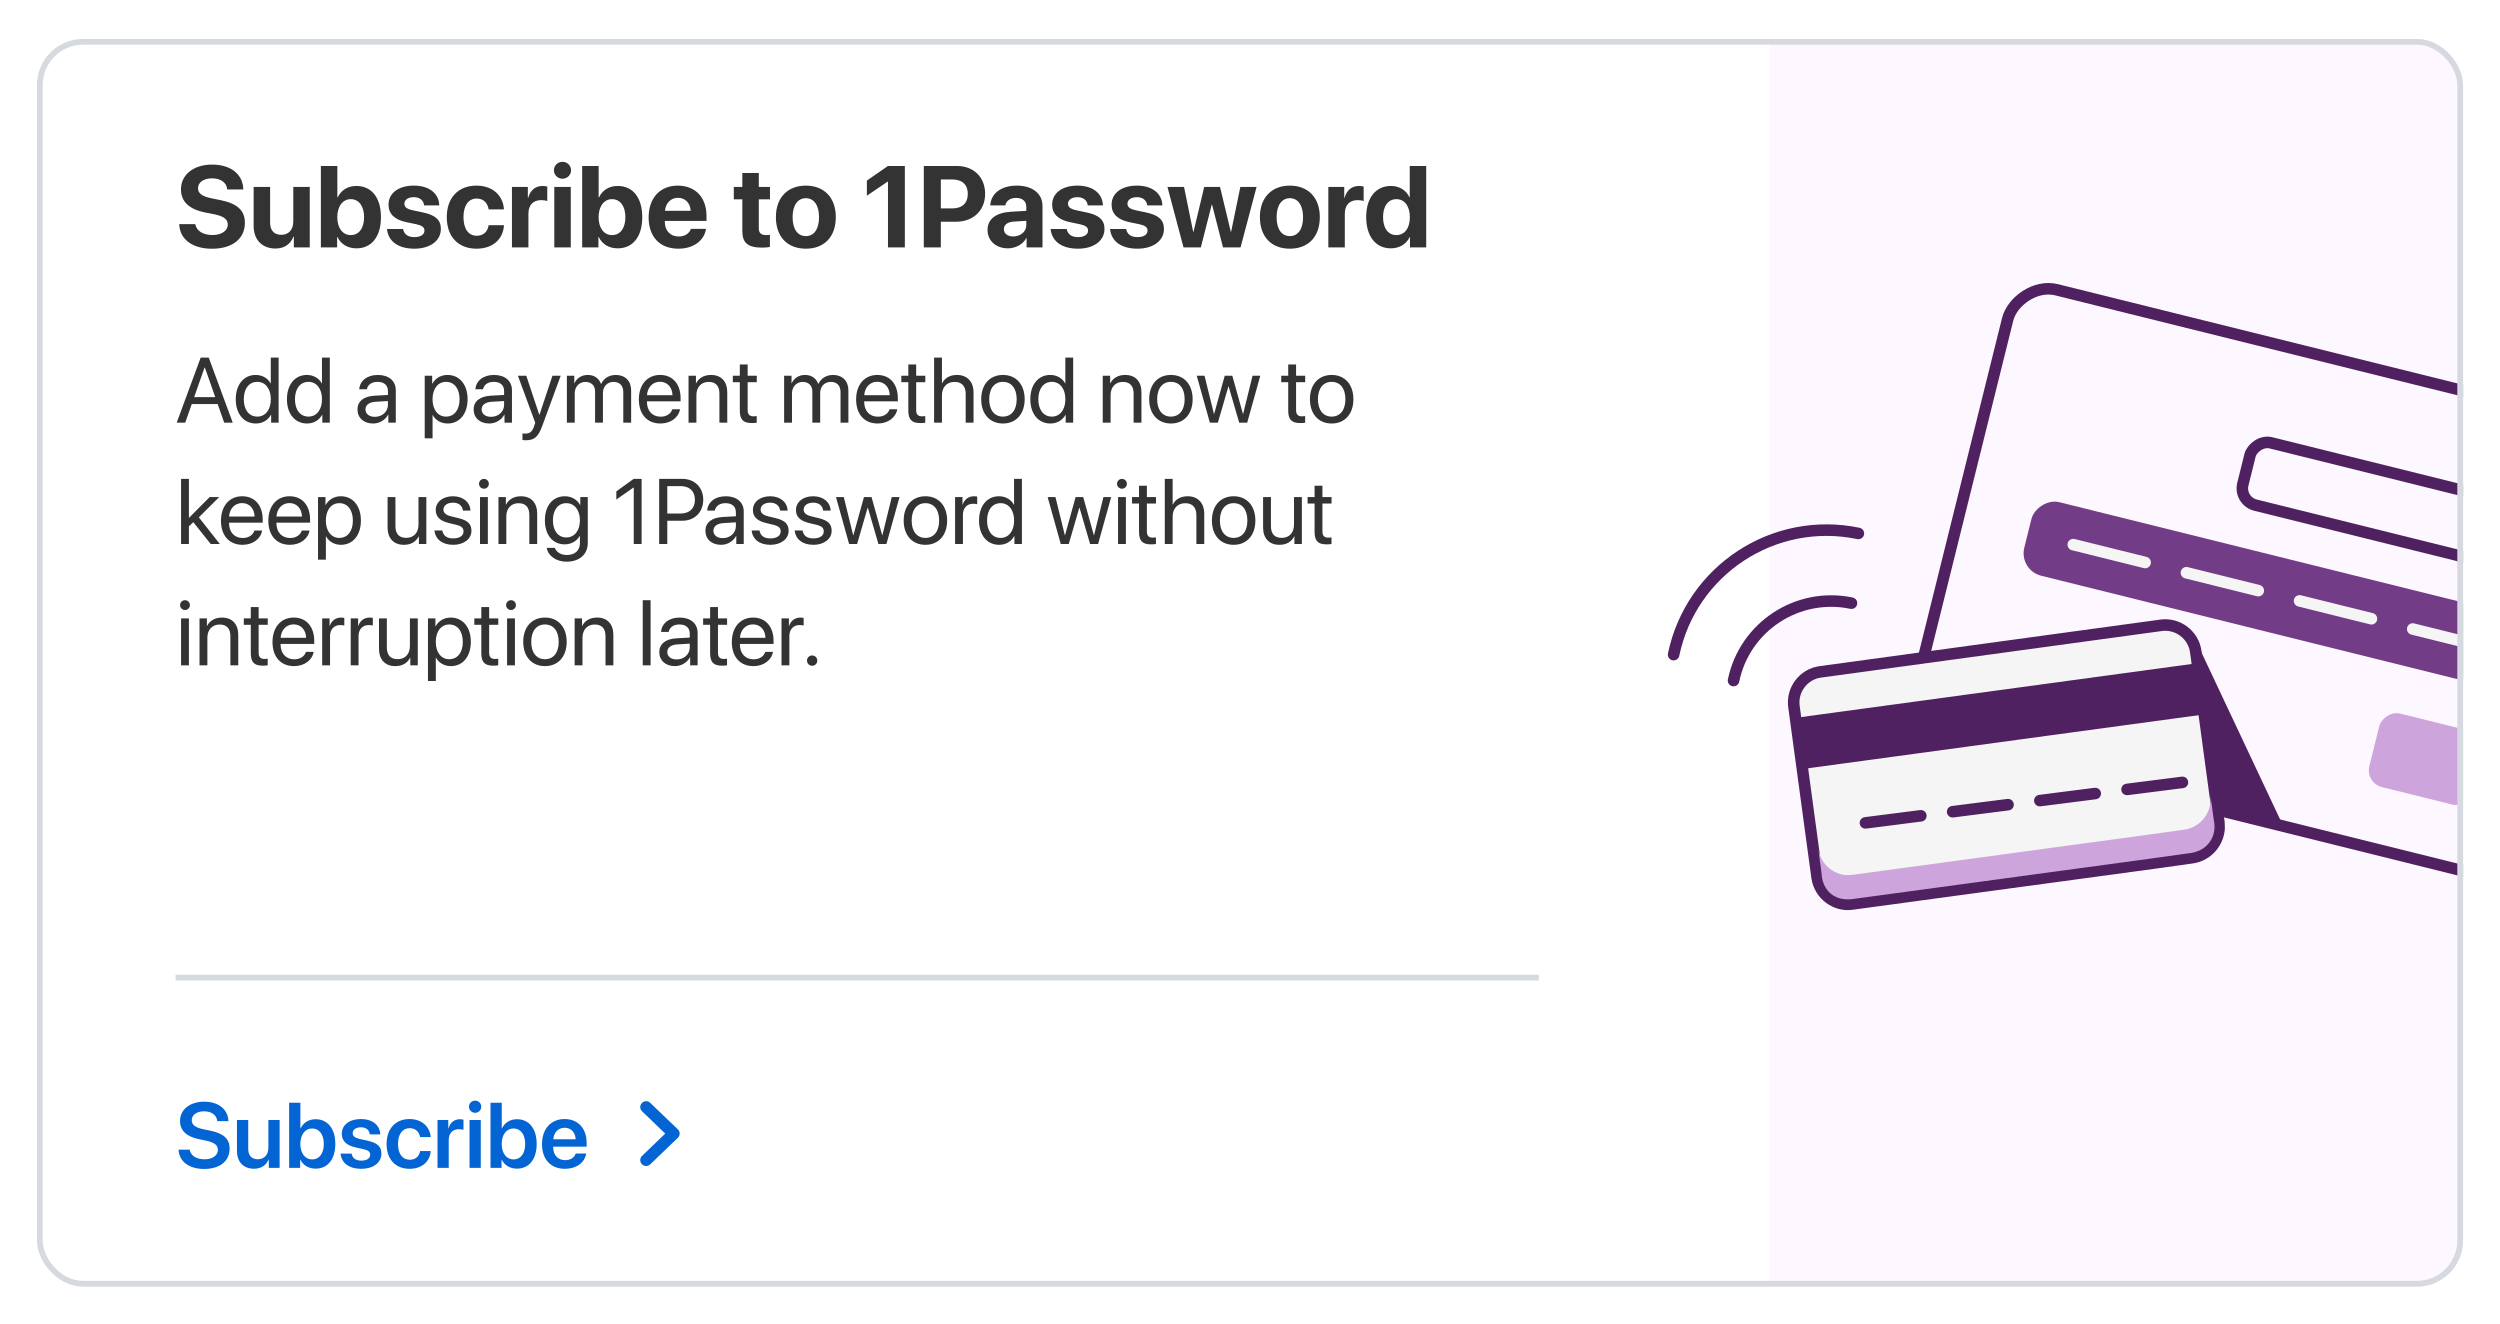 <svg width="474" height="251" viewBox="0 0 474 251" fill="none" xmlns="http://www.w3.org/2000/svg">
<g filter="url(#filter0_d_40_17632)">
<g clip-path="url(#clip0_40_17632)">
<rect x="7" y="5.19" width="460" height="236.571" rx="8.762" fill="white"/>
<path d="M33.981 40.308C34.077 43.217 36.526 44.971 40.206 44.971C44.067 44.971 46.431 43.068 46.431 40.051C46.431 37.709 45.008 36.394 41.746 35.741L40.109 35.41C38.291 35.046 37.542 34.458 37.542 33.506C37.542 32.372 38.612 31.623 40.206 31.623C41.831 31.623 42.976 32.415 43.083 33.73H46.131C46.078 30.896 43.81 29.014 40.206 29.014C36.772 29.014 34.312 30.885 34.312 33.709C34.312 36.009 35.821 37.485 38.901 38.094L40.527 38.415C42.462 38.811 43.19 39.388 43.19 40.404C43.19 41.538 42.013 42.373 40.291 42.373C38.537 42.373 37.232 41.602 37.029 40.308H33.981ZM58.731 33.249H55.608V39.816C55.608 41.335 54.741 42.33 53.351 42.33C51.971 42.33 51.212 41.517 51.212 39.987V33.249H48.089V40.64C48.089 43.314 49.736 44.929 52.217 44.929C53.95 44.929 55.083 44.094 55.65 42.651H55.715V44.715H58.731V33.249ZM67.576 44.897C70.464 44.897 72.229 42.672 72.229 38.982C72.229 35.281 70.453 33.067 67.565 33.067C65.929 33.067 64.656 33.88 64.025 35.239H63.961V29.281H60.838V44.715H63.918V42.747H63.982C64.613 44.084 65.897 44.897 67.576 44.897ZM66.496 35.57C68.047 35.57 69.031 36.896 69.031 38.982C69.031 41.078 68.057 42.383 66.496 42.383C64.977 42.383 63.95 41.057 63.95 38.982C63.95 36.928 64.988 35.57 66.496 35.57ZM73.662 36.618C73.662 38.34 74.785 39.453 76.999 39.923L78.956 40.33C80.079 40.586 80.475 40.929 80.475 41.538C80.475 42.287 79.748 42.768 78.571 42.768C77.331 42.768 76.614 42.233 76.421 41.228H73.373C73.576 43.485 75.405 44.961 78.571 44.961C81.523 44.961 83.588 43.474 83.588 41.217C83.588 39.538 82.603 38.597 80.208 38.094L78.25 37.677C77.095 37.431 76.667 37.035 76.667 36.447C76.667 35.688 77.384 35.196 78.464 35.196C79.619 35.196 80.315 35.827 80.411 36.757H83.288C83.224 34.511 81.406 33.003 78.464 33.003C75.544 33.003 73.662 34.436 73.662 36.618ZM95.545 37.517C95.406 34.918 93.438 33.003 90.336 33.003C86.903 33.003 84.71 35.292 84.71 38.971C84.71 42.715 86.903 44.961 90.358 44.961C93.374 44.961 95.395 43.217 95.556 40.511H92.647C92.454 41.763 91.641 42.511 90.39 42.511C88.839 42.511 87.876 41.228 87.876 38.971C87.876 36.757 88.839 35.452 90.379 35.452C91.663 35.452 92.465 36.308 92.647 37.517H95.545ZM97.064 44.715H100.187V38.308C100.187 36.693 101.086 35.752 102.626 35.752C103.075 35.752 103.503 35.827 103.76 35.934V33.185C103.546 33.121 103.235 33.067 102.872 33.067C101.524 33.067 100.551 33.859 100.144 35.313H100.08V33.249H97.064V44.715ZM106.647 31.698C107.556 31.698 108.273 30.971 108.273 30.094C108.273 29.206 107.556 28.489 106.647 28.489C105.738 28.489 105.022 29.206 105.022 30.094C105.022 30.971 105.738 31.698 106.647 31.698ZM105.096 44.715H108.22V33.249H105.096V44.715ZM117.118 44.897C120.006 44.897 121.771 42.672 121.771 38.982C121.771 35.281 119.996 33.067 117.108 33.067C115.471 33.067 114.198 33.88 113.567 35.239H113.503V29.281H110.38V44.715H113.46V42.747H113.525C114.156 44.084 115.439 44.897 117.118 44.897ZM116.038 35.57C117.589 35.57 118.573 36.896 118.573 38.982C118.573 41.078 117.6 42.383 116.038 42.383C114.519 42.383 113.493 41.057 113.493 38.982C113.493 36.928 114.53 35.57 116.038 35.57ZM130.991 41.207C130.702 42.084 129.825 42.651 128.68 42.651C127.087 42.651 126.049 41.528 126.049 39.891V39.699H133.953V38.747C133.953 35.26 131.846 33.003 128.509 33.003C125.119 33.003 122.98 35.377 122.98 39.035C122.98 42.704 125.097 44.961 128.627 44.961C131.461 44.961 133.515 43.453 133.857 41.207H130.991ZM128.541 35.313C129.932 35.313 130.884 36.319 130.948 37.784H126.081C126.188 36.351 127.172 35.313 128.541 35.313ZM140.745 30.607V33.249H139.13V35.602H140.745V41.624C140.745 43.859 141.793 44.758 144.489 44.758C145.12 44.758 145.655 44.704 145.975 44.629V42.33C145.783 42.362 145.494 42.383 145.216 42.383C144.296 42.383 143.868 41.966 143.868 41.089V35.602H145.986V33.249H143.868V30.607H140.745ZM152.789 44.961C156.254 44.961 158.468 42.747 158.468 38.971C158.468 35.249 156.222 33.003 152.789 33.003C149.355 33.003 147.109 35.26 147.109 38.971C147.109 42.736 149.323 44.961 152.789 44.961ZM152.789 42.576C151.248 42.576 150.275 41.282 150.275 38.982C150.275 36.704 151.27 35.388 152.789 35.388C154.307 35.388 155.291 36.704 155.291 38.982C155.291 41.282 154.318 42.576 152.789 42.576ZM168.361 44.715H171.559V29.281H168.351L164.361 32.051V34.918L168.297 32.244H168.361V44.715ZM175.153 29.281V44.715H178.383V39.848H181.271C184.523 39.848 186.779 37.731 186.779 34.565C186.779 31.388 184.597 29.281 181.432 29.281H175.153ZM178.383 31.837H180.576C182.426 31.837 183.496 32.821 183.496 34.575C183.496 36.34 182.416 37.324 180.565 37.324H178.383V31.837ZM191.079 44.897C192.512 44.897 193.935 44.18 194.577 42.961H194.641V44.715H197.657V36.832C197.657 34.522 195.742 33.003 192.801 33.003C189.764 33.003 187.87 34.533 187.753 36.757H190.608C190.758 35.912 191.496 35.335 192.662 35.335C193.839 35.335 194.587 35.955 194.587 37.025V37.784L191.699 37.955C188.844 38.126 187.239 39.335 187.239 41.421C187.239 43.485 188.897 44.897 191.079 44.897ZM192.106 42.64C191.047 42.64 190.341 42.105 190.341 41.249C190.341 40.437 191.004 39.913 192.17 39.827L194.587 39.677V40.511C194.587 41.752 193.464 42.64 192.106 42.64ZM199.486 36.618C199.486 38.34 200.609 39.453 202.823 39.923L204.78 40.33C205.903 40.586 206.299 40.929 206.299 41.538C206.299 42.287 205.572 42.768 204.395 42.768C203.155 42.768 202.438 42.233 202.245 41.228H199.197C199.4 43.485 201.229 44.961 204.395 44.961C207.347 44.961 209.411 43.474 209.411 41.217C209.411 39.538 208.427 38.597 206.032 38.094L204.074 37.677C202.919 37.431 202.491 37.035 202.491 36.447C202.491 35.688 203.208 35.196 204.288 35.196C205.443 35.196 206.139 35.827 206.235 36.757H209.112C209.048 34.511 207.23 33.003 204.288 33.003C201.368 33.003 199.486 34.436 199.486 36.618ZM210.759 36.618C210.759 38.34 211.882 39.453 214.096 39.923L216.054 40.33C217.177 40.586 217.572 40.929 217.572 41.538C217.572 42.287 216.845 42.768 215.668 42.768C214.428 42.768 213.711 42.233 213.519 41.228H210.47C210.674 43.485 212.503 44.961 215.668 44.961C218.62 44.961 220.685 43.474 220.685 41.217C220.685 39.538 219.701 38.597 217.305 38.094L215.348 37.677C214.192 37.431 213.765 37.035 213.765 36.447C213.765 35.688 214.481 35.196 215.562 35.196C216.717 35.196 217.412 35.827 217.508 36.757H220.385C220.321 34.511 218.503 33.003 215.562 33.003C212.642 33.003 210.759 34.436 210.759 36.618ZM238.247 33.249H235.167L233.423 41.752H233.359L231.316 33.249H228.321L226.289 41.752H226.225L224.492 33.249H221.348L224.396 44.715H227.68L229.744 36.608H229.808L231.883 44.715H235.209L238.247 33.249ZM244.558 44.961C248.023 44.961 250.237 42.747 250.237 38.971C250.237 35.249 247.991 33.003 244.558 33.003C241.124 33.003 238.878 35.26 238.878 38.971C238.878 42.736 241.092 44.961 244.558 44.961ZM244.558 42.576C243.017 42.576 242.044 41.282 242.044 38.982C242.044 36.704 243.039 35.388 244.558 35.388C246.076 35.388 247.06 36.704 247.06 38.982C247.06 41.282 246.087 42.576 244.558 42.576ZM251.852 44.715H254.975V38.308C254.975 36.693 255.874 35.752 257.414 35.752C257.863 35.752 258.291 35.827 258.547 35.934V33.185C258.334 33.121 258.023 33.067 257.66 33.067C256.312 33.067 255.339 33.859 254.932 35.313H254.868V33.249H251.852V44.715ZM263.703 44.897C265.393 44.897 266.719 44.009 267.275 42.747H267.329V44.715H270.409V29.281H267.286V35.217H267.222C266.665 33.944 265.382 33.067 263.724 33.067C260.847 33.067 259.029 35.324 259.029 38.961C259.029 42.629 260.836 44.897 263.703 44.897ZM264.762 35.57C266.313 35.57 267.307 36.896 267.307 38.982C267.307 41.078 266.313 42.383 264.762 42.383C263.189 42.383 262.227 41.089 262.227 38.982C262.227 36.886 263.189 35.57 264.762 35.57Z" fill="#333333"/>
<path d="M42.51 77.953H44.127L39.575 65.606H38.052L33.5 77.953H35.117L36.357 74.419H41.269L42.51 77.953ZM38.788 67.48H38.839L40.815 73.11H36.811L38.788 67.48ZM48.508 78.107C49.791 78.107 50.809 77.474 51.383 76.447H51.408V77.953H52.829V65.606H51.34V70.5H51.306C50.775 69.525 49.748 68.9 48.474 68.9C46.232 68.9 44.7 70.714 44.7 73.504C44.7 76.293 46.24 78.107 48.508 78.107ZM48.79 70.209C50.322 70.209 51.349 71.519 51.349 73.504C51.349 75.497 50.322 76.798 48.79 76.798C47.216 76.798 46.223 75.523 46.223 73.504C46.223 71.493 47.216 70.209 48.79 70.209ZM58.211 78.107C59.494 78.107 60.513 77.474 61.086 76.447H61.111V77.953H62.532V65.606H61.043V70.5H61.009C60.478 69.525 59.452 68.9 58.177 68.9C55.935 68.9 54.403 70.714 54.403 73.504C54.403 76.293 55.943 78.107 58.211 78.107ZM58.493 70.209C60.025 70.209 61.052 71.519 61.052 73.504C61.052 75.497 60.025 76.798 58.493 76.798C56.919 76.798 55.926 75.523 55.926 73.504C55.926 71.493 56.919 70.209 58.493 70.209ZM70.738 78.107C71.936 78.107 73.065 77.44 73.596 76.421H73.63V77.953H75.042V71.801C75.042 70.03 73.724 68.9 71.636 68.9C69.531 68.9 68.213 70.081 68.111 71.621H69.548C69.737 70.749 70.455 70.209 71.602 70.209C72.834 70.209 73.553 70.86 73.553 71.946V72.691L71.003 72.836C68.949 72.956 67.777 73.914 67.777 75.438C67.777 77.038 68.966 78.107 70.738 78.107ZM71.071 76.841C70.002 76.841 69.292 76.285 69.292 75.438C69.292 74.599 69.976 74.069 71.174 73.991L73.553 73.846V74.573C73.553 75.857 72.475 76.841 71.071 76.841ZM84.847 68.9C83.555 68.9 82.52 69.559 81.972 70.56H81.938V69.054H80.526V80.922H82.015V76.507H82.049C82.58 77.483 83.607 78.107 84.882 78.107C87.123 78.107 88.655 76.293 88.655 73.504C88.655 70.714 87.115 68.9 84.847 68.9ZM84.556 76.798C83.033 76.798 82.007 75.489 82.007 73.504C82.007 71.527 83.033 70.209 84.556 70.209C86.139 70.209 87.132 71.493 87.132 73.504C87.132 75.523 86.139 76.798 84.556 76.798ZM92.762 78.107C93.96 78.107 95.09 77.44 95.62 76.421H95.654V77.953H97.066V71.801C97.066 70.03 95.748 68.9 93.661 68.9C91.556 68.9 90.238 70.081 90.135 71.621H91.573C91.761 70.749 92.48 70.209 93.626 70.209C94.859 70.209 95.577 70.86 95.577 71.946V72.691L93.028 72.836C90.974 72.956 89.802 73.914 89.802 75.438C89.802 77.038 90.991 78.107 92.762 78.107ZM93.096 76.841C92.026 76.841 91.316 76.285 91.316 75.438C91.316 74.599 92.001 74.069 93.199 73.991L95.577 73.846V74.573C95.577 75.857 94.499 76.841 93.096 76.841ZM99.702 81.282C101.31 81.282 102.046 80.657 102.808 78.578L106.307 69.054H104.741L102.277 76.464H102.251L99.787 69.054H98.196L101.481 77.962L101.276 78.586C100.934 79.622 100.472 80.024 99.642 80.024C99.453 80.024 99.222 80.015 99.06 79.981V81.23C99.222 81.264 99.522 81.282 99.702 81.282ZM107.479 77.953H108.968V72.374C108.968 71.142 109.824 70.218 111.005 70.218C112.109 70.218 112.827 70.92 112.827 71.989V77.953H114.316V72.297C114.316 71.091 115.146 70.218 116.327 70.218C117.499 70.218 118.175 70.937 118.175 72.152V77.953H119.664V71.809C119.664 70.047 118.526 68.9 116.763 68.9C115.514 68.9 114.47 69.534 113.974 70.594H113.94C113.555 69.516 112.656 68.9 111.441 68.9C110.243 68.9 109.336 69.534 108.917 70.475H108.883V69.054H107.479V77.953ZM127.468 75.403C127.219 76.242 126.389 76.815 125.26 76.815C123.66 76.815 122.659 75.694 122.659 73.991V73.906H129.042V73.341C129.042 70.646 127.562 68.9 125.157 68.9C122.702 68.9 121.127 70.774 121.127 73.538C121.127 76.336 122.676 78.107 125.226 78.107C127.168 78.107 128.674 76.961 128.931 75.403H127.468ZM125.132 70.192C126.535 70.192 127.468 71.253 127.502 72.742H122.667C122.761 71.262 123.737 70.192 125.132 70.192ZM130.548 77.953H132.037V72.716C132.037 71.211 132.952 70.218 134.356 70.218C135.725 70.218 136.401 71.005 136.401 72.443V77.953H137.889V72.177C137.889 70.158 136.76 68.9 134.809 68.9C133.431 68.9 132.482 69.516 131.985 70.475H131.951V69.054H130.548V77.953ZM140.268 66.907V69.054H138.942V70.278H140.268V75.643C140.268 77.354 140.901 78.022 142.536 78.022C142.886 78.022 143.297 77.996 143.477 77.953V76.704C143.374 76.721 143.032 76.747 142.861 76.747C142.099 76.747 141.757 76.379 141.757 75.566V70.278H143.485V69.054H141.757V66.907H140.268ZM148.671 77.953H150.16V72.374C150.16 71.142 151.015 70.218 152.196 70.218C153.3 70.218 154.019 70.92 154.019 71.989V77.953H155.507V72.297C155.507 71.091 156.337 70.218 157.518 70.218C158.69 70.218 159.366 70.937 159.366 72.152V77.953H160.855V71.809C160.855 70.047 159.717 68.9 157.955 68.9C156.705 68.9 155.661 69.534 155.165 70.594H155.131C154.746 69.516 153.847 68.9 152.632 68.9C151.434 68.9 150.527 69.534 150.108 70.475H150.074V69.054H148.671V77.953ZM168.659 75.403C168.411 76.242 167.581 76.815 166.451 76.815C164.851 76.815 163.85 75.694 163.85 73.991V73.906H170.233V73.341C170.233 70.646 168.753 68.9 166.349 68.9C163.893 68.9 162.318 70.774 162.318 73.538C162.318 76.336 163.867 78.107 166.417 78.107C168.359 78.107 169.865 76.961 170.122 75.403H168.659ZM166.323 70.192C167.726 70.192 168.659 71.253 168.693 72.742H163.859C163.953 71.262 164.928 70.192 166.323 70.192ZM172.218 66.907V69.054H170.892V70.278H172.218V75.643C172.218 77.354 172.851 78.022 174.486 78.022C174.837 78.022 175.247 77.996 175.427 77.953V76.704C175.324 76.721 174.982 76.747 174.811 76.747C174.049 76.747 173.707 76.379 173.707 75.566V70.278H175.436V69.054H173.707V66.907H172.218ZM177.104 77.953H178.593V72.768C178.593 71.228 179.508 70.218 180.989 70.218C182.383 70.218 183.094 71.065 183.094 72.477V77.953H184.583V72.203C184.583 70.218 183.402 68.9 181.451 68.9C180.099 68.9 179.123 69.482 178.627 70.475H178.593V65.606H177.104V77.953ZM190.161 78.107C192.617 78.107 194.277 76.336 194.277 73.504C194.277 70.663 192.617 68.9 190.161 68.9C187.697 68.9 186.037 70.663 186.037 73.504C186.037 76.336 187.697 78.107 190.161 78.107ZM190.161 76.798C188.587 76.798 187.552 75.6 187.552 73.504C187.552 71.407 188.587 70.209 190.161 70.209C191.736 70.209 192.763 71.407 192.763 73.504C192.763 75.6 191.736 76.798 190.161 76.798ZM199.154 78.107C200.438 78.107 201.456 77.474 202.029 76.447H202.055V77.953H203.475V65.606H201.987V70.5H201.952C201.422 69.525 200.395 68.9 199.12 68.9C196.878 68.9 195.347 70.714 195.347 73.504C195.347 76.293 196.887 78.107 199.154 78.107ZM199.437 70.209C200.968 70.209 201.995 71.519 201.995 73.504C201.995 75.497 200.968 76.798 199.437 76.798C197.862 76.798 196.87 75.523 196.87 73.504C196.87 71.493 197.862 70.209 199.437 70.209ZM209.08 77.953H210.569V72.716C210.569 71.211 211.484 70.218 212.888 70.218C214.257 70.218 214.933 71.005 214.933 72.443V77.953H216.421V72.177C216.421 70.158 215.292 68.9 213.341 68.9C211.963 68.9 211.014 69.516 210.517 70.475H210.483V69.054H209.08V77.953ZM222.009 78.107C224.465 78.107 226.125 76.336 226.125 73.504C226.125 70.663 224.465 68.9 222.009 68.9C219.545 68.9 217.885 70.663 217.885 73.504C217.885 76.336 219.545 78.107 222.009 78.107ZM222.009 76.798C220.434 76.798 219.399 75.6 219.399 73.504C219.399 71.407 220.434 70.209 222.009 70.209C223.583 70.209 224.61 71.407 224.61 73.504C224.61 75.6 223.583 76.798 222.009 76.798ZM238.951 69.054H237.479L235.699 76.293H235.665L233.646 69.054H232.208L230.197 76.293H230.163L228.383 69.054H226.903L229.393 77.953H230.908L232.91 71.065H232.944L234.955 77.953H236.469L238.951 69.054ZM244.247 66.907V69.054H242.921V70.278H244.247V75.643C244.247 77.354 244.881 78.022 246.515 78.022C246.866 78.022 247.276 77.996 247.456 77.953V76.704C247.353 76.721 247.011 76.747 246.84 76.747C246.078 76.747 245.736 76.379 245.736 75.566V70.278H247.465V69.054H245.736V66.907H244.247ZM252.487 78.107C254.943 78.107 256.603 76.336 256.603 73.504C256.603 70.663 254.943 68.9 252.487 68.9C250.023 68.9 248.363 70.663 248.363 73.504C248.363 76.336 250.023 78.107 252.487 78.107ZM252.487 76.798C250.913 76.798 249.878 75.6 249.878 73.504C249.878 71.407 250.913 70.209 252.487 70.209C254.062 70.209 255.088 71.407 255.088 73.504C255.088 75.6 254.062 76.798 252.487 76.798ZM35.818 97.599L36.648 96.812L39.951 100.953H41.68L37.701 95.896L41.56 92.054H39.754L35.818 96.007V88.606H34.33V100.953H35.818V97.599ZM48.234 98.403C47.986 99.242 47.156 99.815 46.026 99.815C44.426 99.815 43.425 98.694 43.425 96.991V96.906H49.808V96.341C49.808 93.646 48.328 91.9 45.924 91.9C43.468 91.9 41.894 93.774 41.894 96.538C41.894 99.336 43.442 101.107 45.992 101.107C47.934 101.107 49.44 99.961 49.697 98.403H48.234ZM45.898 93.192C47.301 93.192 48.234 94.253 48.268 95.742H43.434C43.528 94.262 44.503 93.192 45.898 93.192ZM57.218 98.403C56.97 99.242 56.14 99.815 55.011 99.815C53.411 99.815 52.41 98.694 52.41 96.991V96.906H58.793V96.341C58.793 93.646 57.312 91.9 54.908 91.9C52.452 91.9 50.878 93.774 50.878 96.538C50.878 99.336 52.427 101.107 54.977 101.107C56.919 101.107 58.425 99.961 58.681 98.403H57.218ZM54.882 93.192C56.286 93.192 57.218 94.253 57.252 95.742H52.418C52.512 94.262 53.488 93.192 54.882 93.192ZM64.62 91.9C63.328 91.9 62.292 92.559 61.745 93.56H61.711V92.054H60.299V103.922H61.788V99.507H61.822C62.352 100.483 63.379 101.107 64.654 101.107C66.896 101.107 68.427 99.293 68.427 96.504C68.427 93.714 66.887 91.9 64.62 91.9ZM64.329 99.798C62.806 99.798 61.779 98.489 61.779 96.504C61.779 94.527 62.806 93.209 64.329 93.209C65.912 93.209 66.904 94.493 66.904 96.504C66.904 98.523 65.912 99.798 64.329 99.798ZM80.834 92.054H79.346V97.282C79.346 98.797 78.473 99.789 77.027 99.789C75.649 99.789 74.973 99.011 74.973 97.565V92.054H73.484V97.83C73.484 99.849 74.622 101.107 76.565 101.107C77.934 101.107 78.858 100.534 79.388 99.507H79.422V100.953H80.834V92.054ZM82.614 94.51C82.614 95.793 83.427 96.572 85.104 96.974L86.516 97.317C87.534 97.565 87.885 97.933 87.885 98.574C87.885 99.379 87.141 99.892 85.934 99.892C84.728 99.892 84.043 99.404 83.863 98.386H82.375C82.546 100.055 83.846 101.107 85.934 101.107C87.919 101.107 89.382 100.012 89.382 98.463C89.382 97.188 88.732 96.487 86.935 96.05L85.523 95.708C84.531 95.468 84.077 95.049 84.077 94.433C84.077 93.654 84.796 93.115 85.883 93.115C86.978 93.115 87.662 93.689 87.774 94.621H89.194C89.134 93.047 87.834 91.9 85.883 91.9C83.957 91.9 82.614 92.987 82.614 94.51ZM91.752 90.471C92.275 90.471 92.685 90.052 92.685 89.539C92.685 89.017 92.275 88.606 91.752 88.606C91.239 88.606 90.82 89.017 90.82 89.539C90.82 90.052 91.239 90.471 91.752 90.471ZM91.008 100.953H92.497V92.054H91.008V100.953ZM94.508 100.953H95.997V95.716C95.997 94.211 96.912 93.218 98.315 93.218C99.684 93.218 100.36 94.005 100.36 95.443V100.953H101.849V95.177C101.849 93.158 100.72 91.9 98.769 91.9C97.391 91.9 96.442 92.516 95.945 93.475H95.911V92.054H94.508V100.953ZM107.42 104.307C109.875 104.307 111.441 102.895 111.441 100.773V92.054H110.021V93.552H109.995C109.405 92.516 108.361 91.9 107.103 91.9C104.801 91.9 103.312 93.68 103.312 96.469C103.312 99.233 104.801 101.022 107.069 101.022C108.318 101.022 109.37 100.388 109.918 99.421H109.952V100.825C109.952 102.151 109.02 103.041 107.479 103.041C106.367 103.041 105.486 102.502 105.195 101.689H103.663C103.911 103.203 105.46 104.307 107.42 104.307ZM107.368 99.712C105.837 99.712 104.835 98.463 104.835 96.469C104.835 94.476 105.837 93.209 107.368 93.209C108.917 93.209 109.952 94.51 109.952 96.469C109.952 98.429 108.917 99.712 107.368 99.712ZM120.16 100.953H121.649V88.606H120.143L116.857 90.968V92.516L120.126 90.24H120.16V100.953ZM124.978 88.606V100.953H126.518V96.546H129.367C131.686 96.546 133.337 94.912 133.337 92.568C133.337 90.232 131.703 88.606 129.384 88.606H124.978ZM126.518 89.975H128.982C130.753 89.975 131.754 90.933 131.754 92.568C131.754 94.211 130.745 95.177 128.982 95.177H126.518V89.975ZM136.709 101.107C137.907 101.107 139.036 100.44 139.567 99.421H139.601V100.953H141.013V94.801C141.013 93.03 139.695 91.9 137.607 91.9C135.502 91.9 134.184 93.081 134.082 94.621H135.519C135.708 93.749 136.426 93.209 137.573 93.209C138.805 93.209 139.524 93.86 139.524 94.946V95.691L136.974 95.836C134.92 95.956 133.748 96.914 133.748 98.438C133.748 100.038 134.937 101.107 136.709 101.107ZM137.042 99.841C135.973 99.841 135.263 99.285 135.263 98.438C135.263 97.599 135.947 97.069 137.145 96.991L139.524 96.846V97.573C139.524 98.857 138.446 99.841 137.042 99.841ZM142.75 94.51C142.75 95.793 143.562 96.572 145.24 96.974L146.651 97.317C147.67 97.565 148.02 97.933 148.02 98.574C148.02 99.379 147.276 99.892 146.069 99.892C144.863 99.892 144.178 99.404 143.999 98.386H142.51C142.681 100.055 143.982 101.107 146.069 101.107C148.055 101.107 149.518 100.012 149.518 98.463C149.518 97.188 148.867 96.487 147.071 96.05L145.659 95.708C144.666 95.468 144.213 95.049 144.213 94.433C144.213 93.654 144.931 93.115 146.018 93.115C147.113 93.115 147.798 93.689 147.909 94.621H149.33C149.27 93.047 147.969 91.9 146.018 91.9C144.093 91.9 142.75 92.987 142.75 94.51ZM150.913 94.51C150.913 95.793 151.725 96.572 153.402 96.974L154.814 97.317C155.833 97.565 156.183 97.933 156.183 98.574C156.183 99.379 155.439 99.892 154.232 99.892C153.026 99.892 152.341 99.404 152.162 98.386H150.673C150.844 100.055 152.145 101.107 154.232 101.107C156.218 101.107 157.681 100.012 157.681 98.463C157.681 97.188 157.03 96.487 155.234 96.05L153.822 95.708C152.829 95.468 152.376 95.049 152.376 94.433C152.376 93.654 153.094 93.115 154.181 93.115C155.276 93.115 155.961 93.689 156.072 94.621H157.492C157.433 93.047 156.132 91.9 154.181 91.9C152.256 91.9 150.913 92.987 150.913 94.51ZM170.55 92.054H169.078L167.298 99.293H167.264L165.245 92.054H163.807L161.796 99.293H161.762L159.982 92.054H158.502L160.992 100.953H162.507L164.509 94.065H164.543L166.554 100.953H168.068L170.55 92.054ZM175.461 101.107C177.917 101.107 179.577 99.336 179.577 96.504C179.577 93.663 177.917 91.9 175.461 91.9C172.997 91.9 171.337 93.663 171.337 96.504C171.337 99.336 172.997 101.107 175.461 101.107ZM175.461 99.798C173.887 99.798 172.851 98.6 172.851 96.504C172.851 94.407 173.887 93.209 175.461 93.209C177.036 93.209 178.062 94.407 178.062 96.504C178.062 98.6 177.036 99.798 175.461 99.798ZM181.083 100.953H182.572V95.409C182.572 94.151 183.325 93.321 184.48 93.321C184.839 93.321 185.156 93.364 185.276 93.406V91.96C185.156 91.943 184.933 91.9 184.677 91.9C183.633 91.9 182.811 92.525 182.52 93.509H182.486V92.054H181.083V100.953ZM189.434 101.107C190.718 101.107 191.736 100.474 192.309 99.447H192.335V100.953H193.755V88.606H192.266V93.5H192.232C191.702 92.525 190.675 91.9 189.4 91.9C187.158 91.9 185.626 93.714 185.626 96.504C185.626 99.293 187.167 101.107 189.434 101.107ZM189.716 93.209C191.248 93.209 192.275 94.519 192.275 96.504C192.275 98.497 191.248 99.798 189.716 99.798C188.142 99.798 187.149 98.523 187.149 96.504C187.149 94.493 188.142 93.209 189.716 93.209ZM210.68 92.054H209.208L207.429 99.293H207.394L205.375 92.054H203.937L201.927 99.293H201.892L200.113 92.054H198.632L201.122 100.953H202.637L204.639 94.065H204.673L206.684 100.953H208.199L210.68 92.054ZM212.725 90.471C213.247 90.471 213.658 90.052 213.658 89.539C213.658 89.017 213.247 88.606 212.725 88.606C212.212 88.606 211.792 89.017 211.792 89.539C211.792 90.052 212.212 90.471 212.725 90.471ZM211.981 100.953H213.469V92.054H211.981V100.953ZM215.959 89.907V92.054H214.633V93.278H215.959V98.643C215.959 100.354 216.593 101.022 218.227 101.022C218.578 101.022 218.988 100.996 219.168 100.953V99.704C219.065 99.721 218.723 99.747 218.552 99.747C217.79 99.747 217.448 99.379 217.448 98.566V93.278H219.177V92.054H217.448V89.907H215.959ZM220.845 100.953H222.334V95.768C222.334 94.228 223.25 93.218 224.73 93.218C226.125 93.218 226.835 94.065 226.835 95.477V100.953H228.324V95.203C228.324 93.218 227.143 91.9 225.192 91.9C223.84 91.9 222.865 92.482 222.368 93.475H222.334V88.606H220.845V100.953ZM233.902 101.107C236.358 101.107 238.018 99.336 238.018 96.504C238.018 93.663 236.358 91.9 233.902 91.9C231.438 91.9 229.778 93.663 229.778 96.504C229.778 99.336 231.438 101.107 233.902 101.107ZM233.902 99.798C232.328 99.798 231.293 98.6 231.293 96.504C231.293 94.407 232.328 93.209 233.902 93.209C235.477 93.209 236.504 94.407 236.504 96.504C236.504 98.6 235.477 99.798 233.902 99.798ZM246.831 92.054H245.343V97.282C245.343 98.797 244.47 99.789 243.024 99.789C241.646 99.789 240.97 99.011 240.97 97.565V92.054H239.481V97.83C239.481 99.849 240.619 101.107 242.562 101.107C243.931 101.107 244.855 100.534 245.385 99.507H245.42V100.953H246.831V92.054ZM249.244 89.907V92.054H247.918V93.278H249.244V98.643C249.244 100.354 249.878 101.022 251.512 101.022C251.863 101.022 252.273 100.996 252.453 100.953V99.704C252.35 99.721 252.008 99.747 251.837 99.747C251.075 99.747 250.733 99.379 250.733 98.566V93.278H252.462V92.054H250.733V89.907H249.244ZM35.074 113.471C35.596 113.471 36.007 113.052 36.007 112.539C36.007 112.017 35.596 111.606 35.074 111.606C34.561 111.606 34.141 112.017 34.141 112.539C34.141 113.052 34.561 113.471 35.074 113.471ZM34.33 123.953H35.818V115.054H34.33V123.953ZM37.829 123.953H39.318V118.717C39.318 117.211 40.234 116.218 41.637 116.218C43.006 116.218 43.682 117.005 43.682 118.443V123.953H45.171V118.177C45.171 116.158 44.041 114.9 42.09 114.9C40.713 114.9 39.763 115.516 39.267 116.475H39.232V115.054H37.829V123.953ZM47.549 112.907V115.054H46.223V116.278H47.549V121.643C47.549 123.354 48.183 124.022 49.817 124.022C50.168 124.022 50.578 123.996 50.758 123.953V122.704C50.655 122.721 50.313 122.747 50.142 122.747C49.38 122.747 49.038 122.379 49.038 121.566V116.278H50.767V115.054H49.038V112.907H47.549ZM58.005 121.403C57.757 122.242 56.927 122.815 55.798 122.815C54.198 122.815 53.197 121.694 53.197 119.991V119.906H59.58V119.341C59.58 116.646 58.1 114.9 55.695 114.9C53.239 114.9 51.665 116.774 51.665 119.538C51.665 122.336 53.214 124.107 55.764 124.107C57.706 124.107 59.212 122.961 59.469 121.403H58.005ZM55.67 116.192C57.073 116.192 58.005 117.253 58.04 118.742H53.205C53.299 117.262 54.275 116.192 55.67 116.192ZM61.086 123.953H62.575V118.408C62.575 117.151 63.328 116.321 64.483 116.321C64.842 116.321 65.159 116.363 65.279 116.406V114.96C65.159 114.943 64.936 114.9 64.68 114.9C63.636 114.9 62.814 115.525 62.523 116.509H62.489V115.054H61.086V123.953ZM66.494 123.953H67.982V118.408C67.982 117.151 68.735 116.321 69.891 116.321C70.25 116.321 70.567 116.363 70.686 116.406V114.96C70.567 114.943 70.344 114.9 70.087 114.9C69.043 114.9 68.222 115.525 67.931 116.509H67.897V115.054H66.494V123.953ZM79.209 115.054H77.72V120.282C77.72 121.797 76.847 122.789 75.401 122.789C74.023 122.789 73.347 122.011 73.347 120.565V115.054H71.859V120.83C71.859 122.849 72.997 124.107 74.939 124.107C76.308 124.107 77.232 123.534 77.763 122.507H77.797V123.953H79.209V115.054ZM85.463 114.9C84.171 114.9 83.136 115.559 82.588 116.56H82.554V115.054H81.142V126.922H82.631V122.507H82.665C83.196 123.483 84.223 124.107 85.498 124.107C87.74 124.107 89.271 122.293 89.271 119.504C89.271 116.714 87.731 114.9 85.463 114.9ZM85.172 122.798C83.65 122.798 82.623 121.489 82.623 119.504C82.623 117.527 83.65 116.209 85.172 116.209C86.755 116.209 87.748 117.493 87.748 119.504C87.748 121.523 86.755 122.798 85.172 122.798ZM91.256 112.907V115.054H89.93V116.278H91.256V121.643C91.256 123.354 91.889 124.022 93.524 124.022C93.875 124.022 94.285 123.996 94.465 123.953V122.704C94.362 122.721 94.02 122.747 93.849 122.747C93.087 122.747 92.745 122.379 92.745 121.566V116.278H94.474V115.054H92.745V112.907H91.256ZM96.886 113.471C97.408 113.471 97.819 113.052 97.819 112.539C97.819 112.017 97.408 111.606 96.886 111.606C96.373 111.606 95.954 112.017 95.954 112.539C95.954 113.052 96.373 113.471 96.886 113.471ZM96.142 123.953H97.631V115.054H96.142V123.953ZM103.33 124.107C105.785 124.107 107.445 122.336 107.445 119.504C107.445 116.663 105.785 114.9 103.33 114.9C100.865 114.9 99.205 116.663 99.205 119.504C99.205 122.336 100.865 124.107 103.33 124.107ZM103.33 122.798C101.755 122.798 100.72 121.6 100.72 119.504C100.72 117.407 101.755 116.209 103.33 116.209C104.904 116.209 105.931 117.407 105.931 119.504C105.931 121.6 104.904 122.798 103.33 122.798ZM108.951 123.953H110.44V118.717C110.44 117.211 111.356 116.218 112.759 116.218C114.128 116.218 114.804 117.005 114.804 118.443V123.953H116.293V118.177C116.293 116.158 115.163 114.9 113.212 114.9C111.835 114.9 110.885 115.516 110.389 116.475H110.354V115.054H108.951V123.953ZM121.863 123.953H123.352V111.606H121.863V123.953ZM127.964 124.107C129.162 124.107 130.291 123.44 130.822 122.422H130.856V123.953H132.268V117.801C132.268 116.03 130.95 114.9 128.862 114.9C126.757 114.9 125.44 116.081 125.337 117.621H126.774C126.963 116.749 127.681 116.209 128.828 116.209C130.06 116.209 130.779 116.86 130.779 117.946V118.691L128.229 118.836C126.176 118.956 125.003 119.914 125.003 121.438C125.003 123.038 126.193 124.107 127.964 124.107ZM128.298 122.841C127.228 122.841 126.518 122.285 126.518 121.438C126.518 120.599 127.202 120.068 128.4 119.991L130.779 119.846V120.573C130.779 121.857 129.701 122.841 128.298 122.841ZM134.638 112.907V115.054H133.312V116.278H134.638V121.643C134.638 123.354 135.271 124.022 136.905 124.022C137.256 124.022 137.667 123.996 137.847 123.953V122.704C137.744 122.721 137.402 122.747 137.231 122.747C136.469 122.747 136.127 122.379 136.127 121.566V116.278H137.855V115.054H136.127V112.907H134.638ZM145.094 121.403C144.846 122.242 144.016 122.815 142.886 122.815C141.286 122.815 140.285 121.694 140.285 119.991V119.906H146.668V119.341C146.668 116.646 145.188 114.9 142.784 114.9C140.328 114.9 138.754 116.774 138.754 119.538C138.754 122.336 140.302 124.107 142.852 124.107C144.795 124.107 146.301 122.961 146.557 121.403H145.094ZM142.758 116.192C144.161 116.192 145.094 117.253 145.128 118.742H140.294C140.388 117.262 141.363 116.192 142.758 116.192ZM148.174 123.953H149.663V118.408C149.663 117.151 150.416 116.321 151.571 116.321C151.931 116.321 152.247 116.363 152.367 116.406V114.96C152.247 114.943 152.025 114.9 151.768 114.9C150.724 114.9 149.903 115.525 149.612 116.509H149.578V115.054H148.174V123.953ZM153.984 124.039C154.532 124.039 154.96 123.611 154.96 123.063C154.96 122.516 154.532 122.088 153.984 122.088C153.437 122.088 153.009 122.516 153.009 123.063C153.009 123.611 153.437 124.039 153.984 124.039Z" fill="#333333"/>
<rect x="33.286" y="182.619" width="258.476" height="1.095" fill="#D7D9E0"/>
<path d="M33.859 215.79C33.962 218.049 35.853 219.444 38.711 219.444C41.68 219.444 43.536 217.955 43.536 215.593C43.536 213.762 42.45 212.718 39.849 212.179L38.514 211.905C36.974 211.58 36.357 211.041 36.357 210.203C36.357 209.167 37.333 208.517 38.702 208.517C40.114 208.517 41.089 209.219 41.192 210.382H43.305C43.254 208.175 41.449 206.686 38.719 206.686C36.041 206.686 34.133 208.158 34.133 210.331C34.133 212.136 35.288 213.3 37.761 213.805L39.087 214.079C40.696 214.412 41.312 214.96 41.312 215.85C41.312 216.877 40.276 217.613 38.788 217.613C37.247 217.613 36.135 216.928 35.972 215.79H33.859ZM53.017 210.168H50.886V215.414C50.886 216.731 50.125 217.604 48.893 217.604C47.695 217.604 47.062 216.902 47.062 215.602V210.168H44.931V216.03C44.931 218.126 46.18 219.401 48.148 219.401C49.526 219.401 50.441 218.768 50.921 217.664H50.964V219.238H53.017V210.168ZM59.837 219.384C62.13 219.384 63.576 217.604 63.576 214.703C63.576 211.803 62.121 210.014 59.837 210.014C58.553 210.014 57.518 210.665 57.004 211.726H56.953V206.891H54.822V219.238H56.91V217.69H56.953C57.484 218.742 58.502 219.384 59.837 219.384ZM59.178 211.768C60.538 211.768 61.394 212.906 61.394 214.703C61.394 216.509 60.547 217.638 59.178 217.638C57.86 217.638 56.944 216.483 56.944 214.703C56.944 212.941 57.86 211.768 59.178 211.768ZM64.799 212.77C64.799 214.113 65.672 214.969 67.409 215.354L68.915 215.687C69.865 215.901 70.19 216.209 70.19 216.757C70.19 217.433 69.548 217.861 68.513 217.861C67.435 217.861 66.827 217.416 66.665 216.534H64.568C64.74 218.289 66.143 219.418 68.513 219.418C70.738 219.418 72.312 218.263 72.312 216.552C72.312 215.234 71.585 214.507 69.702 214.087L68.196 213.754C67.247 213.54 66.87 213.18 66.87 212.658C66.87 211.991 67.495 211.546 68.436 211.546C69.42 211.546 70.028 212.068 70.113 212.889H72.098C72.047 211.169 70.644 209.98 68.436 209.98C66.246 209.98 64.799 211.11 64.799 212.77ZM81.664 213.403C81.519 211.495 80.039 209.98 77.643 209.98C75.007 209.98 73.296 211.803 73.296 214.703C73.296 217.647 75.007 219.418 77.66 219.418C79.936 219.418 81.502 218.083 81.673 216.055H79.662C79.465 217.082 78.764 217.698 77.686 217.698C76.334 217.698 75.461 216.603 75.461 214.703C75.461 212.838 76.325 211.709 77.668 211.709C78.806 211.709 79.482 212.436 79.654 213.403H81.664ZM82.948 219.238H85.078V213.959C85.078 212.684 85.806 211.905 87.012 211.905C87.372 211.905 87.697 211.957 87.876 212.025V210.1C87.722 210.066 87.483 210.014 87.209 210.014C86.139 210.014 85.344 210.648 85.036 211.751H84.993V210.168H82.948V219.238ZM90.084 208.799C90.734 208.799 91.248 208.277 91.248 207.644C91.248 207.002 90.734 206.489 90.084 206.489C89.434 206.489 88.912 207.002 88.912 207.644C88.912 208.277 89.434 208.799 90.084 208.799ZM89.023 219.238H91.154V210.168H89.023V219.238ZM98.016 219.384C100.309 219.384 101.755 217.604 101.755 214.703C101.755 211.803 100.301 210.014 98.016 210.014C96.732 210.014 95.697 210.665 95.184 211.726H95.132V206.891H93.002V219.238H95.09V217.69H95.132C95.663 218.742 96.681 219.384 98.016 219.384ZM97.357 211.768C98.718 211.768 99.573 212.906 99.573 214.703C99.573 216.509 98.726 217.638 97.357 217.638C96.039 217.638 95.124 216.483 95.124 214.703C95.124 212.941 96.039 211.768 97.357 211.768ZM109.148 216.526C108.917 217.279 108.164 217.775 107.171 217.775C105.777 217.775 104.887 216.8 104.887 215.345V215.217H111.227V214.524C111.227 211.768 109.619 209.98 107.043 209.98C104.425 209.98 102.765 211.871 102.765 214.738C102.765 217.63 104.408 219.418 107.129 219.418C109.276 219.418 110.868 218.237 111.142 216.526H109.148ZM107.052 211.632C108.275 211.632 109.097 212.53 109.139 213.813H104.904C104.99 212.547 105.854 211.632 107.052 211.632Z" fill="#0364D3"/>
<path d="M121.726 218.555C121.278 218.124 121.277 217.407 121.725 216.976L126.127 212.738L121.725 208.501C121.277 208.07 121.278 207.353 121.726 206.922L121.754 206.896C122.178 206.489 122.847 206.489 123.271 206.896L128.531 211.949C128.98 212.38 128.98 213.097 128.531 213.528L123.271 218.581C122.847 218.988 122.178 218.988 121.754 218.581L121.726 218.555Z" fill="#0364D3"/>
<rect width="131.429" height="236.571" transform="translate(335.571 5.19)" fill="#FDF8FF"/>
<rect width="121.093" height="88.387" rx="7.667" transform="matrix(-0.97 -0.241 -0.241 0.97 499.962 80.088)" stroke="#502160" stroke-width="2.19" stroke-miterlimit="10"/>
<rect x="-1.327" y="0.799" width="57.099" height="12.182" rx="3.286" transform="matrix(-0.97 -0.241 -0.241 0.97 481.68 93.645)" stroke="#502160" stroke-width="2.19" stroke-miterlimit="10"/>
<path d="M351.159 169.211L408.118 161.481L415.622 160.433C418.432 160.032 420.475 157.731 420.731 155.02C420.723 154.6 420.753 154.241 420.707 153.76L416.322 121.399C415.913 118.17 412.879 115.906 409.688 116.376L345.163 125.192C341.934 125.6 339.67 128.635 340.14 131.826L344.525 164.187C344.995 167.378 347.968 169.68 351.159 169.211Z" fill="#F5F5F5" stroke="#502160" stroke-width="2.19" stroke-miterlimit="10"/>
<path fill-rule="evenodd" clip-rule="evenodd" d="M406.817 156.133L351.224 163.678C348.109 164.136 345.208 161.889 344.749 158.775L341.045 131.438C341.053 131.526 341.064 131.614 341.077 131.702L345.357 163.287C345.459 166.515 347.757 168.97 351.832 168.19L407.425 160.646L414.75 159.623C418.391 159.345 420.056 156.686 419.856 154.168C419.852 153.94 419.822 153.784 419.788 153.609C419.761 153.47 419.732 153.319 419.712 153.111L419.11 148.668C419.134 148.95 419.131 149.191 419.128 149.431C419.127 149.561 419.125 149.691 419.128 149.828C418.878 152.474 416.883 154.719 414.141 155.11L406.817 156.133Z" fill="#CDA5DC"/>
<path d="M340.055 133.961L417.068 123.494L418.387 133.201L341.374 143.668L340.055 133.961Z" fill="#502160"/>
<rect width="20.275" height="14.372" rx="3.286" transform="matrix(-0.97 -0.241 -0.241 0.97 471.566 137.201)" fill="#CDA5DC"/>
<rect width="94.842" height="14.372" rx="4.381" transform="matrix(-0.97 -0.241 -0.241 0.97 478.208 114.828)" fill="#733C86"/>
<path d="M471.079 120.459L457.451 117.071" stroke="#F5F5F5" stroke-width="2.19" stroke-miterlimit="10" stroke-linecap="round"/>
<path d="M449.627 115.126L435.999 111.738" stroke="#F5F5F5" stroke-width="2.19" stroke-miterlimit="10" stroke-linecap="round"/>
<path d="M428.172 109.791L414.544 106.403" stroke="#F5F5F5" stroke-width="2.19" stroke-miterlimit="10" stroke-linecap="round"/>
<path d="M406.72 104.459L393.092 101.071" stroke="#F5F5F5" stroke-width="2.19" stroke-miterlimit="10" stroke-linecap="round"/>
<path d="M413.79 146.15L403.287 147.485" stroke="#502160" stroke-width="2.19" stroke-miterlimit="10" stroke-linecap="round"/>
<path d="M397.257 148.262L386.755 149.603" stroke="#502160" stroke-width="2.19" stroke-miterlimit="10" stroke-linecap="round"/>
<path d="M380.724 150.373L370.222 151.714" stroke="#502160" stroke-width="2.19" stroke-miterlimit="10" stroke-linecap="round"/>
<path d="M364.192 152.484L353.69 153.826" stroke="#502160" stroke-width="2.19" stroke-miterlimit="10" stroke-linecap="round"/>
<path d="M432.98 154.596L417.006 120.679L420.025 151.779L432.98 154.596Z" fill="#502160"/>
<path d="M328.678 126.84C330.802 116.614 340.814 110.046 351.041 112.171" stroke="#502160" stroke-width="2.19" stroke-miterlimit="10" stroke-linecap="round"/>
<path d="M317.316 121.929C320.644 105.909 336.329 95.62 352.35 98.948" stroke="#502160" stroke-width="2.19" stroke-miterlimit="10" stroke-linecap="round"/>
</g>
<rect x="7.548" y="5.738" width="458.905" height="235.476" rx="8.214" stroke="#D7D9E0" stroke-width="1.095"/>
</g>
<defs>
<filter id="filter0_d_40_17632" x="0.429" y="0.809" width="473.143" height="249.714" filterUnits="userSpaceOnUse" color-interpolation-filters="sRGB">
<feFlood flood-opacity="0" result="BackgroundImageFix"/>
<feColorMatrix in="SourceAlpha" type="matrix" values="0 0 0 0 0 0 0 0 0 0 0 0 0 0 0 0 0 0 127 0" result="hardAlpha"/>
<feOffset dy="2.19"/>
<feGaussianBlur stdDeviation="3.286"/>
<feColorMatrix type="matrix" values="0 0 0 0 0 0 0 0 0 0 0 0 0 0 0 0 0 0 0.05 0"/>
<feBlend mode="normal" in2="BackgroundImageFix" result="effect1_dropShadow_40_17632"/>
<feBlend mode="normal" in="SourceGraphic" in2="effect1_dropShadow_40_17632" result="shape"/>
</filter>
<clipPath id="clip0_40_17632">
<rect x="7" y="5.19" width="460" height="236.571" rx="8.762" fill="white"/>
</clipPath>
</defs>
</svg>
